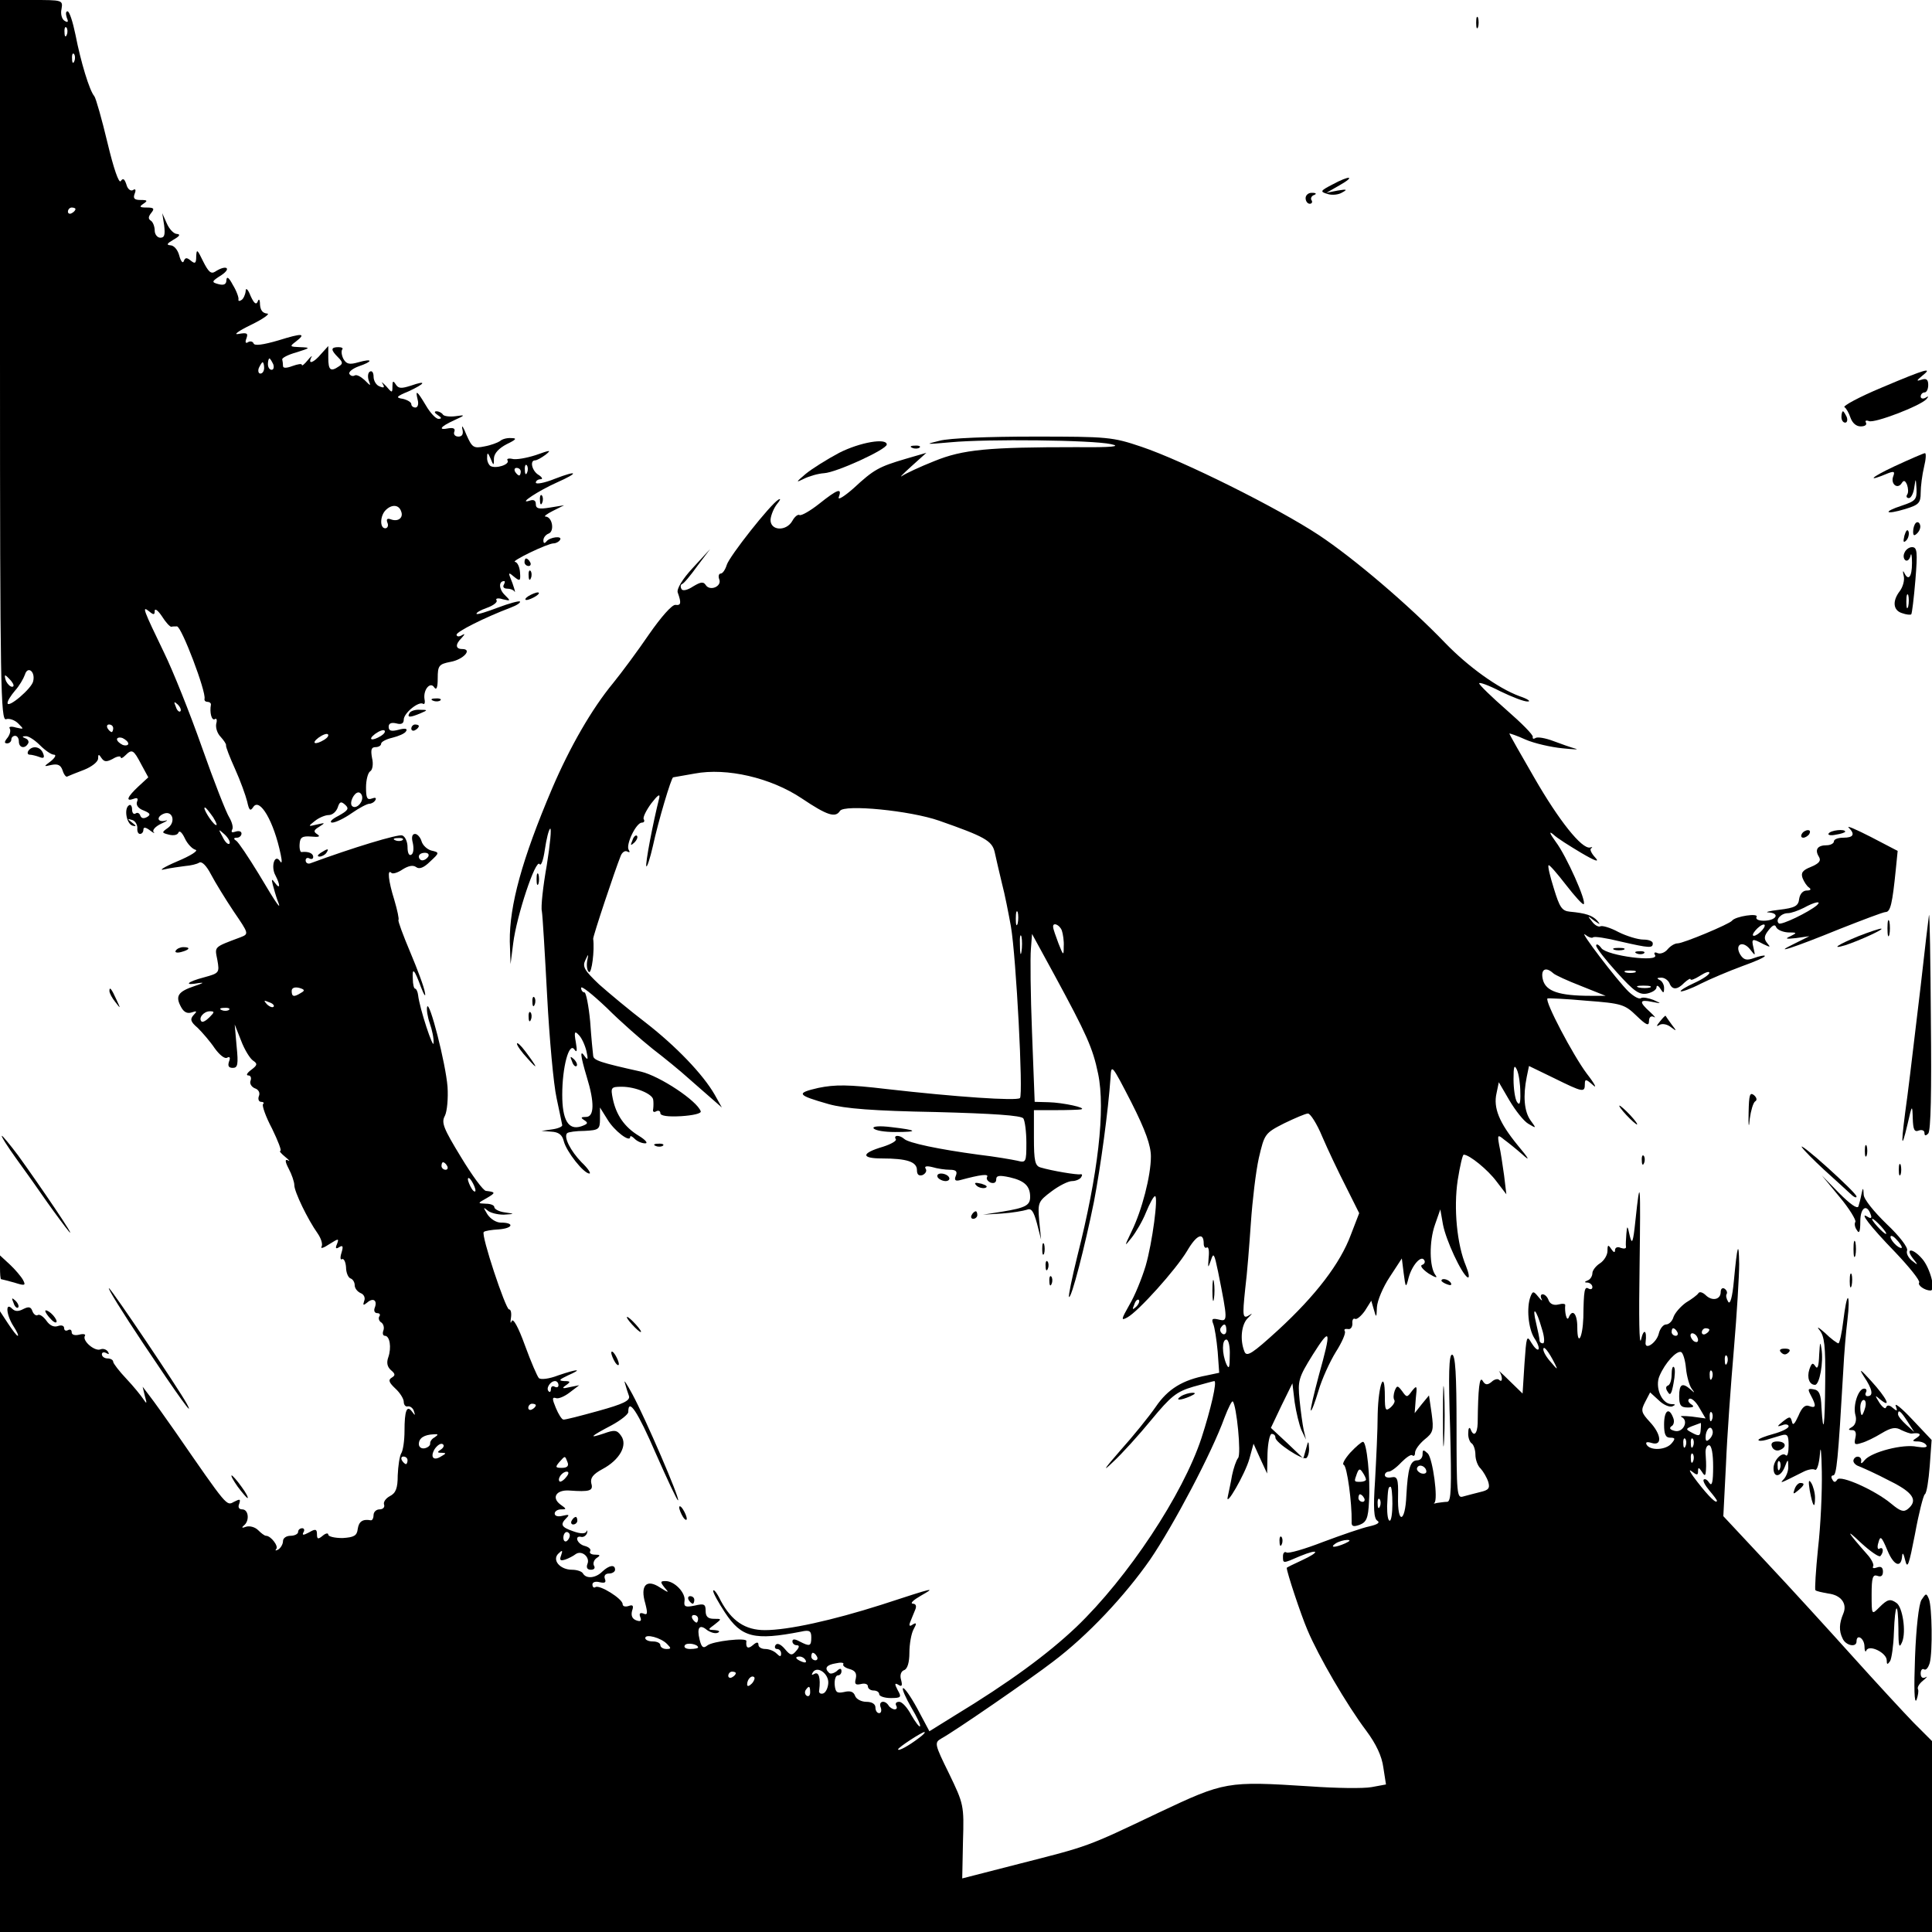 <?xml version="1.0" standalone="no"?>
<!DOCTYPE svg PUBLIC "-//W3C//DTD SVG 20010904//EN"
 "http://www.w3.org/TR/2001/REC-SVG-20010904/DTD/svg10.dtd">
<svg version="1.0" xmlns="http://www.w3.org/2000/svg"
 width="512pt" height="512pt" viewBox="0 0 512 512"
 preserveAspectRatio="xMidYMid meet">

<g transform="translate(0,512) scale(0.1,-0.1)"
fill="#000000" stroke="none">
<path d="M0 4164 c0 -861 2 -955 16 -950 8 3 23 -2 32 -11 16 -16 16 -16 -6
-11 -13 4 -20 2 -16 -3 3 -6 0 -16 -6 -24 -9 -11 -9 -15 -1 -15 6 0 11 5 11
10 0 6 5 10 10 10 6 0 10 -7 10 -15 0 -17 16 -20 24 -6 4 5 0 12 -6 14 -10 4
-10 6 0 6 7 1 24 -10 38 -24 14 -14 30 -25 37 -25 7 0 3 -8 -8 -17 -20 -15
-20 -15 2 -10 16 3 24 0 29 -15 3 -10 9 -18 12 -16 4 2 24 10 45 18 20 8 37
21 37 30 0 12 2 12 9 1 7 -10 13 -11 30 -2 11 7 21 8 21 4 0 -4 5 -2 12 5 18
18 22 15 42 -23 l19 -35 -26 -24 c-30 -28 -35 -41 -13 -33 10 4 13 1 9 -8 -3
-9 4 -18 18 -23 17 -7 19 -11 9 -17 -9 -5 -15 -4 -18 3 -2 7 -8 10 -13 6 -5
-3 -9 2 -9 11 0 9 -4 14 -8 11 -14 -8 -7 -49 9 -54 11 -3 11 -1 -1 8 -13 10
-13 11 0 7 8 -2 14 -12 14 -21 -1 -9 2 -16 7 -16 5 0 9 5 9 11 0 8 6 7 18 -2
9 -7 14 -9 9 -4 -4 5 5 15 20 22 16 7 20 11 11 8 -22 -5 -24 11 -3 19 23 8 31
-23 10 -38 -17 -12 -17 -13 3 -18 12 -3 23 -1 25 6 3 6 10 -1 17 -16 7 -15 20
-28 28 -30 9 -2 -13 -16 -49 -31 -35 -15 -50 -25 -34 -21 17 4 42 7 56 9 14 1
31 5 37 9 7 4 19 -8 31 -31 11 -21 38 -65 60 -98 41 -60 41 -60 18 -69 -72
-27 -68 -24 -61 -60 6 -34 5 -35 -35 -46 -46 -12 -56 -23 -13 -15 15 2 9 -1
-12 -8 -45 -15 -52 -27 -36 -56 7 -13 16 -18 28 -14 14 5 15 3 5 -7 -10 -11
-8 -18 11 -34 12 -12 33 -36 45 -54 13 -18 27 -29 33 -25 7 4 9 0 5 -10 -4
-12 -1 -17 10 -17 13 0 15 9 10 58 l-5 57 17 -43 c9 -24 24 -48 32 -53 12 -8
11 -12 -5 -24 -11 -8 -15 -15 -8 -15 6 0 9 -6 6 -14 -3 -7 2 -16 11 -20 10 -3
15 -12 11 -21 -3 -8 0 -15 6 -15 6 0 9 -3 5 -6 -3 -4 7 -33 24 -65 16 -33 26
-59 22 -59 -4 0 2 -7 13 -16 10 -8 14 -13 7 -9 -8 4 -8 -3 2 -22 8 -15 15 -35
15 -44 0 -17 35 -90 62 -128 9 -13 14 -29 10 -35 -3 -6 6 -3 21 7 24 15 26 16
20 0 -5 -11 -3 -14 6 -8 10 6 11 2 6 -15 -4 -12 -3 -20 1 -17 5 3 10 -7 11
-21 0 -15 6 -28 12 -30 6 -2 11 -10 11 -18 0 -8 7 -17 16 -21 8 -3 13 -12 9
-21 -4 -12 -2 -12 8 -4 16 14 28 6 20 -14 -3 -8 0 -14 7 -14 6 0 9 -4 5 -9 -3
-5 0 -13 6 -16 5 -4 8 -13 5 -21 -3 -8 -1 -14 4 -14 13 0 18 -31 9 -57 -5 -14
-3 -25 7 -34 12 -10 12 -14 2 -20 -10 -6 -7 -13 10 -29 12 -11 22 -27 22 -35
0 -8 5 -14 11 -12 6 1 14 -5 16 -13 4 -12 3 -12 -5 -1 -14 19 -20 2 -20 -51 0
-26 -4 -53 -9 -60 -4 -7 -8 -33 -9 -58 0 -34 -5 -47 -21 -55 -11 -6 -18 -16
-15 -23 2 -6 -3 -12 -12 -12 -9 0 -16 -7 -16 -15 0 -8 -3 -14 -7 -14 -22 4
-32 -3 -35 -23 -2 -18 -10 -22 -40 -24 -21 0 -38 4 -38 9 0 5 -7 4 -15 -3 -12
-10 -15 -9 -15 4 0 14 -4 15 -21 5 -15 -8 -19 -8 -15 0 4 6 2 11 -3 11 -6 0
-11 -4 -11 -10 0 -5 -9 -10 -20 -10 -11 0 -20 -6 -20 -14 0 -8 -6 -18 -12 -22
-7 -4 -10 -4 -6 1 7 7 -14 35 -27 35 -4 0 -13 7 -21 15 -8 8 -22 12 -32 9 -10
-4 -13 -3 -6 3 16 12 13 43 -4 43 -9 0 -12 6 -8 15 4 13 2 13 -14 5 -20 -11
-16 -16 -157 188 -26 37 -55 78 -66 92 l-19 25 6 -25 c6 -20 5 -22 -4 -8 -6 9
-26 34 -45 54 -19 20 -35 41 -35 45 0 5 -7 9 -15 9 -8 0 -15 5 -15 11 0 5 5 7
12 3 7 -4 8 -3 4 4 -4 6 -13 9 -20 6 -15 -6 -49 23 -41 36 3 4 -4 6 -15 3 -12
-3 -20 0 -20 6 0 7 -4 9 -10 6 -5 -3 -10 -1 -10 5 0 7 -7 9 -16 6 -11 -4 -22
1 -31 14 -8 11 -18 18 -23 15 -4 -3 -11 2 -14 10 -4 12 -10 13 -24 6 -13 -7
-22 -7 -30 1 -19 19 -15 -18 4 -47 9 -14 14 -25 11 -25 -3 0 -14 15 -26 33
l-21 32 0 -822 0 -823 2560 0 2560 0 0 253 0 253 -49 49 c-27 28 -100 107
-162 176 -63 70 -165 182 -228 249 l-114 122 7 137 c3 75 13 213 21 306 8 94
14 195 14 225 -1 64 -5 52 -14 -44 -4 -44 -10 -64 -15 -56 -5 8 -7 17 -4 21 2
4 0 10 -6 14 -5 3 -10 0 -10 -9 0 -20 -22 -25 -39 -9 -8 8 -17 11 -20 6 -3 -5
-18 -16 -33 -25 -14 -10 -29 -27 -33 -38 -3 -11 -12 -20 -20 -20 -7 0 -16 -11
-19 -24 -6 -25 -38 -46 -35 -23 4 32 -5 38 -12 7 -5 -20 -6 60 -4 190 3 230 2
248 -11 125 -6 -58 -9 -65 -15 -40 -6 28 -7 29 -9 5 -1 -14 -2 -29 -1 -34 1
-5 -5 -6 -14 -3 -8 4 -15 1 -15 -6 0 -8 -4 -6 -10 3 -8 12 -10 12 -10 -5 0
-11 -9 -26 -20 -33 -11 -7 -20 -19 -20 -26 0 -8 -6 -17 -12 -19 -10 -4 -10 -6
0 -6 6 -1 12 -6 12 -12 0 -5 -4 -7 -10 -4 -11 7 -13 -4 -14 -77 -2 -55 -16
-78 -16 -25 0 36 -13 50 -23 25 -5 -11 -11 15 -9 33 1 4 -7 5 -18 2 -12 -3
-22 1 -26 11 -3 9 -10 16 -16 16 -5 0 -6 -6 -3 -12 4 -7 0 -5 -8 5 -13 16 -15
16 -21 1 -11 -29 -6 -84 10 -110 9 -13 14 -27 11 -30 -3 -3 -11 5 -19 18 -12
21 -13 16 -18 -56 l-5 -79 -35 34 c-19 19 -32 30 -27 25 9 -12 10 -32 0 -23
-3 4 -13 2 -20 -5 -11 -9 -17 -9 -24 3 -8 13 -12 -19 -13 -113 -1 -29 -11 -37
-19 -15 -3 6 -6 2 -6 -10 -1 -12 4 -25 9 -28 5 -3 10 -17 10 -30 0 -13 6 -30
14 -37 7 -8 16 -23 20 -35 5 -17 1 -22 -21 -27 -15 -4 -36 -9 -46 -12 -16 -5
-17 8 -17 185 0 138 -3 191 -12 191 -8 0 -10 -51 -5 -195 4 -159 3 -195 -8
-195 -7 0 -19 -2 -27 -3 -7 -2 -10 -2 -7 0 11 7 -4 117 -17 131 -12 11 -14 11
-14 -2 0 -9 -6 -16 -14 -16 -19 0 -25 -22 -29 -93 -3 -74 -24 -77 -22 -3 1 47
-2 54 -17 51 -10 -2 -18 0 -18 6 0 5 5 9 10 9 6 0 21 11 34 25 13 13 26 22 29
18 4 -3 7 0 7 7 0 8 11 23 25 35 23 18 25 25 19 69 l-7 48 -19 -23 -19 -24 3
39 c4 34 3 36 -10 20 -13 -18 -14 -18 -26 -1 -12 16 -14 16 -20 1 -3 -9 -4
-19 -1 -24 3 -4 -2 -13 -10 -20 -13 -11 -15 -7 -15 29 0 76 -17 33 -19 -46 0
-43 -4 -122 -7 -177 -5 -74 -3 -100 6 -106 8 -5 1 -10 -21 -15 -19 -4 -74 -23
-122 -41 -49 -19 -93 -32 -98 -28 -5 3 -9 -2 -9 -10 0 -20 -1 -20 45 0 51 21
55 12 5 -11 -22 -10 -40 -19 -40 -20 0 -11 37 -123 55 -165 29 -69 104 -198
156 -267 26 -35 41 -67 45 -97 l7 -45 -38 -7 c-21 -4 -95 -3 -164 2 -220 14
-225 13 -401 -70 -193 -92 -184 -88 -368 -135 l-152 -39 2 98 c3 96 2 99 -37
180 -39 79 -39 82 -20 93 35 19 238 159 295 203 93 70 191 175 258 271 62 91
164 284 197 376 10 26 20 46 22 43 10 -10 23 -140 14 -150 -5 -6 -12 -27 -16
-46 -3 -19 -9 -44 -11 -55 -9 -36 46 59 57 99 l11 40 18 -40 18 -39 1 53 c1
28 6 52 11 52 6 0 10 -4 10 -10 0 -13 71 -60 82 -54 4 3 8 15 7 27 -1 20 -2
20 -8 -3 l-7 -25 -43 41 -43 40 28 59 29 59 6 -50 c4 -27 12 -60 18 -74 l12
-25 -6 25 c-3 14 -8 50 -11 80 -5 51 -3 59 35 120 48 76 50 67 16 -55 -13 -49
-23 -91 -21 -93 2 -2 11 22 20 52 9 31 30 77 46 103 16 25 27 50 24 55 -3 5 0
7 8 6 7 -2 12 5 12 14 -1 10 2 15 7 13 4 -3 16 7 26 21 l17 27 7 -24 c6 -22 7
-22 8 7 1 17 16 53 34 80 l32 49 5 -40 c5 -39 6 -39 13 -11 9 33 33 60 41 47
4 -5 1 -11 -5 -13 -7 -2 1 -12 17 -23 18 -11 25 -13 18 -4 -16 21 -17 89 -1
134 l14 40 7 -40 c8 -42 49 -130 65 -140 6 -3 4 10 -4 30 -24 57 -33 153 -22
227 6 38 13 68 16 68 15 0 64 -40 87 -71 l26 -34 -6 50 c-4 28 -9 63 -13 80
-5 28 -4 29 13 15 11 -8 32 -25 48 -39 22 -20 19 -13 -12 24 -49 60 -65 99
-56 138 l6 29 28 -48 c16 -27 38 -55 50 -62 22 -13 22 -13 6 9 -17 24 -20 65
-10 115 l6 29 66 -32 c77 -38 82 -39 82 -16 0 14 3 14 22 -3 11 -10 4 4 -17
31 -36 48 -112 192 -104 199 2 1 49 -1 103 -6 94 -7 102 -10 133 -40 26 -25
33 -28 33 -14 0 10 5 15 13 11 6 -4 2 2 -10 13 -30 27 -29 34 5 27 26 -5 26
-5 4 5 -13 5 -28 8 -33 5 -5 -4 -19 4 -33 17 -31 30 -135 167 -115 151 9 -7
18 -10 21 -7 3 3 36 -2 72 -11 79 -18 86 -18 86 -5 0 6 -11 10 -25 10 -14 0
-44 9 -66 20 -22 12 -44 18 -48 15 -5 -2 -15 3 -22 13 -13 16 -12 16 6 2 16
-11 17 -11 8 0 -13 14 -30 20 -73 24 -21 2 -27 12 -42 61 -10 32 -17 60 -14
62 2 2 22 -21 46 -52 24 -31 45 -54 47 -51 8 7 -46 128 -74 165 -16 22 -19 30
-7 20 10 -10 44 -31 74 -49 39 -23 50 -26 37 -12 -10 11 -15 22 -10 24 4 3 3
4 -3 2 -22 -5 -83 72 -148 185 -36 62 -66 115 -66 117 0 1 19 -5 43 -16 23
-10 67 -20 97 -23 30 -3 46 -4 35 -1 -11 3 -37 12 -58 20 -21 8 -43 12 -48 8
-5 -3 -8 -2 -7 3 2 5 -30 37 -69 71 -40 35 -73 67 -73 71 0 4 25 -5 56 -21 31
-15 64 -28 73 -27 9 0 -1 7 -22 14 -57 21 -136 78 -197 141 -97 101 -243 225
-335 286 -109 72 -360 197 -470 234 -77 26 -89 27 -285 27 -120 0 -224 -4
-250 -11 -41 -10 -38 -10 30 -4 97 9 374 6 424 -5 29 -6 4 -9 -90 -8 -236 0
-302 -6 -378 -37 -38 -15 -76 -33 -85 -39 -9 -6 2 5 24 25 l40 36 -55 -16
c-71 -21 -84 -28 -138 -78 -25 -22 -43 -33 -39 -23 9 25 -3 21 -52 -18 -24
-19 -47 -32 -52 -30 -4 3 -13 -4 -19 -15 -16 -29 -59 -27 -58 3 1 12 9 31 17
41 9 11 11 16 4 12 -21 -12 -130 -150 -137 -173 -4 -13 -11 -23 -16 -23 -5 0
-7 -7 -4 -15 8 -19 -25 -33 -36 -15 -6 9 -13 8 -33 -4 -15 -10 -28 -13 -31 -7
-3 5 -3 11 1 13 5 1 23 23 41 48 l34 45 -46 -50 c-28 -30 -43 -56 -40 -65 10
-28 9 -35 -6 -33 -9 1 -38 -32 -70 -78 -30 -44 -73 -102 -95 -129 -57 -69
-115 -170 -162 -280 -80 -188 -113 -310 -112 -405 l2 -60 7 55 c9 73 60 226
70 210 4 -6 10 11 14 39 4 27 10 52 14 55 4 2 0 -41 -9 -97 -10 -56 -16 -111
-13 -122 2 -11 8 -112 14 -225 6 -113 17 -234 25 -270 8 -36 14 -68 15 -72 0
-4 -12 -9 -27 -11 l-28 -4 26 -2 c19 -1 29 -8 33 -25 7 -28 53 -86 68 -86 5 0
-4 14 -21 30 -29 30 -48 67 -38 77 3 3 24 6 46 6 38 2 41 4 41 32 l0 30 20
-32 c18 -30 60 -62 60 -46 0 4 5 2 12 -5 7 -7 19 -12 28 -12 8 0 1 9 -17 20
-38 23 -60 55 -69 98 -6 30 -5 32 24 32 36 0 81 -19 83 -34 1 -6 1 -17 0 -25
-2 -7 2 -10 8 -6 6 3 11 1 11 -5 0 -7 19 -10 55 -8 31 2 54 7 52 13 -10 28
-108 93 -158 105 -108 24 -126 30 -127 42 -1 7 -5 48 -8 91 -4 42 -11 77 -15
77 -5 0 -9 6 -9 12 0 7 30 -17 68 -53 37 -37 92 -85 122 -109 30 -23 73 -58
95 -78 22 -19 51 -45 64 -56 l24 -21 -19 34 c-31 54 -102 128 -183 191 -42 32
-97 78 -123 101 -39 37 -45 47 -37 64 9 19 9 18 5 -2 -2 -13 0 -26 5 -29 7 -4
15 57 11 88 -1 6 58 183 73 220 4 10 12 15 18 11 6 -3 7 -1 3 5 -8 14 20 72
35 72 6 0 8 4 5 9 -3 4 6 23 20 42 17 22 24 27 21 14 -16 -63 -38 -177 -34
-181 2 -2 10 22 17 53 14 65 49 183 54 183 2 0 27 5 57 10 85 16 202 -11 284
-66 67 -45 89 -52 101 -33 11 18 186 1 263 -26 120 -42 140 -53 147 -83 3 -15
12 -52 19 -82 8 -30 18 -82 24 -115 14 -81 33 -447 24 -455 -9 -8 -170 3 -354
24 -101 12 -136 12 -180 3 -61 -14 -57 -19 27 -43 43 -12 119 -18 284 -21 151
-4 227 -9 232 -17 4 -6 8 -35 8 -65 0 -51 -1 -53 -24 -47 -14 3 -60 11 -103
16 -104 14 -186 31 -197 42 -13 11 -29 10 -22 -1 3 -4 -12 -13 -34 -20 -58
-17 -59 -31 -3 -31 67 0 93 -9 93 -31 0 -12 5 -16 15 -13 8 4 12 11 8 17 -4 6
2 8 18 4 13 -4 34 -7 46 -7 16 0 21 -4 16 -16 -5 -12 -1 -15 13 -11 52 14 75
17 70 8 -3 -5 1 -11 9 -15 9 -3 15 0 15 8 0 11 8 12 36 6 39 -9 54 -23 54 -52
0 -22 -12 -29 -74 -39 l-51 -8 50 3 c28 2 57 7 66 10 12 5 18 -3 27 -36 l11
-43 -5 50 c-4 48 -3 51 33 78 20 15 44 27 54 27 10 0 21 5 24 10 4 6 3 9 -2 8
-8 -2 -75 9 -105 18 -15 4 -18 17 -18 79 l0 73 58 0 c31 0 62 1 67 2 17 4 -48
18 -86 19 l-37 1 -7 183 c-4 100 -5 200 -3 222 l3 40 60 -110 c84 -155 101
-192 115 -260 20 -95 0 -267 -55 -484 -14 -57 -24 -105 -22 -108 6 -6 42 133
66 252 18 94 38 242 44 329 2 37 3 36 55 -65 38 -75 52 -115 52 -144 0 -51
-24 -143 -51 -198 -20 -42 -20 -42 0 -17 11 14 29 44 38 67 10 24 20 43 24 43
9 0 -7 -123 -25 -185 -10 -33 -29 -80 -43 -103 -22 -39 -23 -43 -5 -33 29 16
128 126 158 176 25 43 44 51 44 19 0 -8 4 -13 8 -10 5 3 7 -9 5 -27 -2 -29 -2
-29 6 -7 7 22 9 18 19 -30 26 -130 26 -133 2 -127 -17 4 -20 2 -15 -11 4 -9 9
-42 12 -74 l4 -56 -33 -7 c-64 -12 -103 -36 -135 -83 -18 -26 -60 -78 -95
-117 -42 -48 -48 -58 -19 -30 24 22 70 73 102 112 52 63 67 75 111 88 29 8 54
15 56 15 8 0 -9 -74 -34 -151 -49 -149 -195 -370 -332 -501 -76 -72 -178 -147
-323 -235 l-66 -41 -32 60 c-18 33 -35 57 -38 54 -3 -2 7 -25 22 -51 15 -25
26 -48 23 -50 -2 -2 -12 11 -23 30 -10 19 -24 35 -32 35 -8 0 -11 -4 -8 -10 3
-5 2 -10 -4 -10 -5 0 -13 5 -16 10 -10 16 -28 12 -21 -5 3 -8 1 -15 -4 -15 -6
0 -10 7 -10 15 0 9 -9 15 -24 15 -13 0 -27 7 -30 16 -4 11 -13 14 -29 10 -19
-4 -23 -1 -25 19 -1 14 3 25 8 25 6 0 10 5 10 11 0 8 -4 9 -13 0 -8 -6 -17 -8
-20 -4 -13 12 -7 21 18 25 13 3 22 2 20 -2 -3 -4 5 -10 16 -13 15 -4 20 -11
17 -25 -4 -15 -1 -18 13 -15 11 3 19 0 19 -6 0 -6 7 -11 15 -11 8 0 15 -4 15
-10 0 -5 14 -10 30 -10 28 0 30 2 19 21 -9 17 -8 20 2 14 9 -6 11 -2 7 13 -4
13 0 23 8 26 9 3 14 21 14 46 0 23 5 51 11 62 9 16 8 19 -2 13 -8 -6 -11 -4
-7 6 3 8 9 22 13 32 5 11 2 17 -6 17 -8 1 2 10 21 21 40 23 42 24 -105 -24
-129 -41 -246 -67 -308 -67 -52 0 -88 24 -117 78 -10 21 -19 32 -20 26 0 -6
14 -31 31 -57 44 -67 78 -75 202 -51 22 5 27 2 27 -15 0 -24 -4 -25 -31 -11
-13 7 -19 7 -19 0 0 -5 5 -10 11 -10 8 0 8 -5 -1 -15 -11 -13 -15 -13 -30 5
-11 13 -21 17 -25 10 -3 -5 -1 -10 4 -10 6 0 11 -5 11 -12 0 -9 -3 -9 -12 0
-7 7 -20 12 -30 12 -10 0 -18 5 -18 11 0 8 -5 8 -15 -1 -13 -11 -19 -7 -17 11
2 10 -90 0 -104 -12 -10 -8 -15 -5 -20 16 -8 32 0 42 20 25 9 -6 21 -10 28 -7
7 3 4 6 -7 7 -20 1 -20 1 -1 15 19 15 19 15 -2 15 -16 0 -22 6 -22 21 0 18 -4
20 -29 14 -25 -5 -29 -3 -27 12 4 21 -26 53 -50 53 -14 0 -15 -2 -3 -17 13
-15 12 -15 -12 0 -36 24 -53 5 -39 -42 7 -27 6 -32 -5 -27 -9 3 -12 0 -8 -10
4 -10 0 -12 -11 -8 -11 4 -14 13 -11 25 5 14 2 17 -9 13 -9 -3 -16 -1 -16 5 0
14 -61 52 -72 45 -4 -3 -8 0 -8 7 0 6 8 9 19 6 14 -3 18 -1 14 9 -3 8 1 14 11
14 9 0 16 5 16 10 0 15 -16 12 -34 -5 -17 -17 -42 -20 -51 -5 -3 6 -17 10 -29
10 -32 0 -54 26 -36 43 10 10 12 9 7 -5 -5 -13 -2 -15 11 -11 9 3 22 10 27 14
16 12 39 -7 32 -25 -4 -10 -1 -16 9 -16 9 0 12 5 8 11 -3 6 0 15 7 20 11 7 10
9 -4 9 -10 0 -16 4 -13 9 3 5 -3 11 -14 14 -21 5 -29 29 -9 24 6 -1 13 4 15
11 1 7 0 8 -2 3 -3 -6 -16 -6 -35 1 -32 11 -35 18 -18 35 9 9 7 10 -10 6 -12
-3 -21 -1 -21 6 0 6 8 11 17 11 15 0 15 1 -2 13 -24 18 -11 39 23 37 55 -4 65
-1 59 19 -3 14 4 24 30 38 45 24 67 63 49 88 -11 16 -18 16 -46 6 -42 -14 -36
-8 21 22 24 13 44 29 44 35 0 39 25 1 73 -110 31 -70 57 -126 59 -124 5 5 -87
218 -121 281 -15 28 -24 41 -20 30 3 -11 8 -27 11 -35 3 -12 -16 -21 -81 -39
-47 -13 -89 -24 -93 -23 -4 0 -13 14 -20 31 -10 24 -10 29 0 26 6 -3 23 4 37
15 l25 19 -25 -5 c-20 -5 -22 -3 -10 5 13 9 12 11 -5 11 -16 1 -13 4 10 15 41
18 27 18 -26 0 -23 -9 -46 -12 -51 -7 -4 4 -21 43 -37 87 -17 47 -31 73 -35
64 -3 -8 -4 -4 -2 8 2 13 0 23 -5 23 -9 0 -75 198 -67 205 2 3 21 6 40 7 38 3
42 18 5 18 -12 0 -28 10 -36 23 -10 17 -11 19 0 10 7 -7 27 -12 44 -12 30 2
30 2 3 6 -16 2 -28 9 -28 14 0 5 -10 9 -22 9 -23 1 -23 1 2 15 24 14 24 16 -2
19 -7 0 -37 41 -66 89 -47 77 -53 92 -43 110 6 12 9 47 7 77 -5 63 -48 230
-54 212 -2 -7 1 -27 7 -44 6 -17 11 -40 10 -52 0 -20 -37 91 -41 127 -1 9 -5
17 -8 17 -3 0 -6 12 -6 26 -2 32 4 26 22 -23 8 -21 13 -27 10 -13 -2 14 -20
62 -39 107 -19 45 -33 83 -31 85 2 2 -3 26 -11 53 -16 51 -19 83 -8 72 3 -4
17 0 30 9 16 10 28 12 36 6 8 -6 20 -2 37 15 25 23 25 24 3 29 -11 3 -23 14
-26 25 -3 10 -11 19 -17 19 -8 0 -10 -9 -6 -24 3 -14 2 -28 -4 -31 -6 -4 -10
5 -10 20 0 14 -6 28 -14 31 -11 4 -130 -32 -244 -74 -6 -2 -12 1 -12 8 0 6 5
8 10 5 6 -3 10 -1 10 4 0 10 -13 15 -31 13 -3 -1 -6 9 -5 21 1 18 7 22 31 20
20 -2 25 0 16 6 -11 7 -10 11 5 20 17 11 16 11 -6 6 -24 -6 -24 -5 -6 9 11 9
28 16 37 16 10 0 20 9 24 20 5 16 9 17 20 7 11 -10 7 -15 -18 -29 -18 -9 -25
-17 -17 -18 9 0 32 11 52 25 20 14 41 25 47 25 5 0 13 4 16 10 3 6 -1 7 -9 4
-13 -5 -16 1 -16 29 0 20 5 39 11 43 6 3 9 19 5 35 -4 22 -2 29 9 29 8 0 15 4
15 9 0 5 13 12 30 16 16 4 33 11 36 17 5 7 -2 9 -20 4 -19 -5 -26 -3 -26 8 0
9 7 12 20 9 14 -4 20 0 20 10 0 17 39 49 51 42 4 -3 6 3 4 12 -4 26 16 48 26
31 6 -8 9 1 9 24 0 34 3 38 34 44 34 6 59 34 31 34 -18 0 -19 12 -2 29 10 11
10 13 0 7 -7 -4 -13 -3 -13 2 0 8 73 45 144 72 16 6 26 13 24 16 -3 2 -29 -5
-58 -16 -29 -11 -54 -19 -57 -17 -2 3 10 10 27 16 17 6 29 15 26 20 -4 5 4 7
16 3 22 -5 22 -5 5 12 -15 15 -16 36 -1 36 3 0 2 -4 -1 -10 -3 -5 0 -10 9 -10
8 0 16 -3 19 -7 5 -9 -2 16 -11 37 -5 13 -3 13 11 1 15 -12 17 -11 15 13 -1
14 -7 26 -13 27 -13 1 86 49 102 49 6 0 14 4 17 9 8 12 -27 8 -36 -4 -5 -6 -8
-5 -8 3 0 7 6 15 14 18 16 6 10 44 -8 45 -6 0 3 7 19 15 l30 15 -37 -6 c-30
-5 -38 -3 -38 9 0 10 -6 13 -17 9 -32 -10 25 27 72 48 61 27 57 34 -5 10 -27
-11 -50 -15 -50 -10 0 5 6 9 13 9 6 0 4 5 -5 11 -18 10 -25 39 -10 39 5 0 17
7 28 15 16 13 13 13 -26 -1 -25 -8 -53 -13 -63 -10 -9 2 -15 0 -12 -4 7 -11
-31 -23 -45 -15 -5 3 -10 14 -9 23 0 14 2 13 9 -3 8 -20 9 -20 9 1 1 13 13 26
34 37 25 12 28 16 12 16 -12 1 -25 -3 -30 -8 -6 -4 -24 -11 -41 -14 -29 -6
-33 -3 -48 31 -8 20 -13 28 -11 16 4 -14 0 -21 -10 -21 -9 0 -14 6 -11 13 3 8
-2 11 -15 9 -29 -6 -23 4 14 21 31 14 31 15 4 11 -15 -2 -30 0 -33 4 -3 5 -11
9 -17 9 -7 0 -6 -4 3 -10 11 -7 11 -10 2 -10 -7 0 -22 16 -33 35 -24 40 -29
44 -22 15 3 -11 0 -20 -6 -20 -6 0 -11 4 -11 9 0 5 -10 11 -22 14 -20 3 -19 6
15 20 45 21 49 30 6 15 -25 -8 -33 -8 -40 3 -7 11 -9 10 -9 -5 0 -18 -1 -18
-17 1 -10 10 -14 13 -9 6 6 -10 4 -12 -8 -7 -9 3 -16 15 -16 26 0 10 -4 17
-10 13 -5 -3 -6 -13 -3 -23 6 -16 6 -16 -11 1 -10 9 -21 15 -26 12 -5 -3 -11
-1 -14 4 -3 5 8 14 24 20 39 13 39 22 0 11 -24 -7 -32 -5 -40 9 -5 10 -6 21
-3 25 3 3 -1 6 -10 6 -21 0 -21 -7 -1 -27 13 -13 13 -17 2 -24 -22 -15 -28
-10 -28 23 l0 31 -19 -21 c-20 -24 -36 -29 -26 -9 4 6 -1 3 -9 -7 -9 -11 -16
-17 -16 -13 0 4 -11 2 -25 -3 -16 -6 -25 -6 -25 0 0 6 -1 13 -2 17 -2 4 15 13
37 19 38 12 39 13 10 14 -27 1 -28 2 -12 14 30 23 19 24 -45 4 -41 -12 -64
-15 -66 -8 -2 5 -9 7 -15 3 -6 -4 -8 0 -4 10 5 14 2 16 -21 12 -15 -3 0 8 33
24 33 16 52 30 43 30 -12 1 -18 9 -19 24 0 13 -3 17 -6 8 -4 -10 -10 -5 -19
15 -7 18 -13 23 -13 12 -1 -9 -6 -20 -11 -23 -6 -4 -9 -3 -8 2 1 4 -5 22 -15
38 -10 19 -16 24 -17 13 0 -11 -6 -15 -21 -11 -19 5 -19 7 8 24 28 19 12 28
-17 9 -11 -7 -18 0 -32 28 -15 31 -17 33 -18 13 0 -19 -3 -21 -14 -12 -11 9
-15 9 -19 -1 -2 -7 -8 -1 -12 15 -4 15 -14 27 -24 27 -11 1 -8 5 9 15 16 9 19
14 9 15 -8 0 -20 12 -27 28 l-12 27 5 -32 c3 -25 1 -33 -10 -33 -8 0 -15 9
-15 19 0 11 -5 23 -10 26 -8 5 -7 11 1 21 9 11 7 14 -12 14 -19 0 -21 2 -9 10
12 8 11 10 -7 10 -17 0 -21 4 -16 17 4 10 2 14 -5 9 -6 -3 -14 3 -17 15 -5 15
-9 18 -15 9 -5 -7 -19 34 -35 101 -15 63 -31 119 -35 124 -13 15 -36 91 -50
163 -7 34 -16 62 -21 62 -5 0 -5 -7 -2 -17 5 -11 3 -14 -6 -8 -7 4 -11 18 -8
31 4 24 3 24 -79 24 l-84 0 0 -956z m177 864 c-3 -8 -6 -5 -6 6 -1 11 2 17 5
13 3 -3 4 -12 1 -19z m20 -70 c-3 -8 -6 -5 -6 6 -1 11 2 17 5 13 3 -3 4 -12 1
-19z m3 -392 c0 -3 -4 -8 -10 -11 -5 -3 -10 -1 -10 4 0 6 5 11 10 11 6 0 10
-2 10 -4z m524 -411 c3 -8 1 -15 -4 -15 -6 0 -10 7 -10 15 0 8 2 15 4 15 2 0
6 -7 10 -15z m-24 -10 c0 -8 -4 -15 -10 -15 -5 0 -7 7 -4 15 4 8 8 15 10 15 2
0 4 -7 4 -15z m697 -277 c-3 -8 -6 -5 -6 6 -1 11 2 17 5 13 3 -3 4 -12 1 -19z
m-17 2 c0 -5 -2 -10 -4 -10 -3 0 -8 5 -11 10 -3 6 -1 10 4 10 6 0 11 -4 11
-10z m-317 -105 c7 -17 -8 -29 -28 -21 -9 3 -12 0 -8 -10 3 -7 0 -14 -6 -14
-15 0 -14 33 1 48 16 16 35 15 41 -3z m-653 -264 c0 8 9 1 19 -14 10 -16 21
-28 25 -28 3 1 10 1 15 1 12 0 78 -174 73 -192 -1 -5 3 -8 8 -8 5 0 9 -3 9 -7
-4 -22 2 -43 10 -39 5 4 7 -2 4 -12 -2 -11 3 -26 12 -35 8 -9 15 -19 14 -22
-1 -4 10 -32 24 -63 14 -31 28 -70 32 -86 5 -23 8 -27 16 -15 17 27 55 -38 73
-126 4 -19 3 -25 -2 -17 -14 21 -25 -15 -12 -38 13 -25 13 -39 -1 -20 -9 12
-10 11 -6 -5 3 -11 8 -29 12 -40 13 -32 1 -16 -50 70 -27 44 -53 83 -59 87 -8
5 -7 8 2 8 6 0 12 5 12 11 0 6 -7 8 -16 5 -9 -3 -12 -2 -9 5 4 5 0 20 -7 32
-8 12 -41 96 -73 187 -32 91 -77 203 -100 250 -55 114 -60 126 -40 110 12 -10
15 -10 15 1z m-322 -186 c-3 -19 -68 -74 -68 -58 0 6 9 20 20 33 11 12 22 31
26 42 7 24 28 9 22 -17z m-58 0 c7 -9 8 -15 2 -15 -5 0 -12 7 -16 15 -3 8 -4
15 -2 15 2 0 9 -7 16 -15z m448 -80 c-3 -3 -9 2 -12 12 -6 14 -5 15 5 6 7 -7
10 -15 7 -18z m-178 -45 c0 -5 -2 -10 -4 -10 -3 0 -8 5 -11 10 -3 6 -1 10 4
10 6 0 11 -4 11 -10z m710 -20 c-24 -15 -37 -11 -16 5 11 8 22 12 25 9 3 -3
-1 -9 -9 -14z m-150 -10 c-24 -15 -37 -11 -16 5 11 8 22 12 25 9 3 -3 -1 -9
-9 -14z m-520 -11 c0 -4 -7 -6 -15 -3 -8 4 -15 10 -15 15 0 4 7 6 15 3 8 -4
15 -10 15 -15z m620 -143 c0 -16 -18 -31 -27 -22 -8 8 5 36 17 36 5 0 10 -6
10 -14z m-395 -52 c9 -15 12 -23 6 -20 -11 7 -35 46 -28 46 3 0 12 -12 22 -26z
m43 -70 c-4 -3 -12 5 -18 18 -12 22 -12 22 6 6 10 -10 15 -20 12 -24z m459 10
c-3 -3 -12 -4 -19 -1 -8 3 -5 6 6 6 11 1 17 -2 13 -5z m68 -44 c-3 -5 -10 -10
-16 -10 -5 0 -9 5 -9 10 0 6 7 10 16 10 8 0 12 -4 9 -10z m1562 -177 c-3 -10
-5 -4 -5 12 0 17 2 24 5 18 2 -7 2 -21 0 -30z m117 -19 c3 -9 6 -28 5 -42 0
-26 -1 -25 -14 8 -7 19 -14 38 -14 43 -2 14 17 7 23 -9z m-107 -56 c-2 -13 -4
-5 -4 17 -1 22 1 32 4 23 2 -10 2 -28 0 -40z m1409 -57 c5 -5 38 -20 74 -34
l65 -26 -40 0 c-83 0 -118 12 -126 42 -7 27 6 37 27 18z m-3318 -52 c-19 -12
-25 -11 -25 5 0 8 8 11 20 8 14 -4 16 -7 5 -13z m-73 -37 c-3 -3 -11 0 -18 7
-9 10 -8 11 6 5 10 -3 15 -9 12 -12z m-118 -8 c-3 -3 -12 -4 -19 -1 -8 3 -5 6
6 6 11 1 17 -2 13 -5z m-52 -20 c-9 -9 -18 -14 -21 -11 -9 9 6 27 22 27 13 0
13 -2 -1 -16z m999 -89 c5 -22 4 -26 -4 -15 -14 21 -12 3 5 -54 21 -68 20
-106 -2 -106 -14 0 -15 -2 -4 -9 11 -7 8 -10 -9 -16 -34 -11 -50 17 -50 84 0
73 18 140 32 120 7 -10 8 -4 4 19 -5 27 -3 31 7 20 8 -7 17 -27 21 -43z m2475
-110 c1 -29 -2 -36 -9 -25 -5 8 -9 35 -9 60 0 34 2 40 9 25 5 -11 9 -38 9 -60z
m-525 -117 c15 -35 43 -94 63 -133 l35 -70 -22 -57 c-28 -76 -93 -161 -193
-253 -68 -62 -83 -72 -89 -57 -13 32 -8 74 10 90 10 10 12 13 5 8 -20 -13 -21
-7 -13 69 5 39 11 117 15 175 4 58 13 135 21 171 15 64 16 66 67 92 29 14 57
26 63 26 6 1 24 -27 38 -61z m-2319 -78 c3 -5 1 -10 -4 -10 -6 0 -11 5 -11 10
0 6 2 10 4 10 3 0 8 -4 11 -10z m75 -65 c0 -5 -5 -3 -10 5 -5 8 -10 20 -10 25
0 6 5 3 10 -5 5 -8 10 -19 10 -25z m1751 -308 c-10 -9 -11 -8 -5 6 3 10 9 15
12 12 3 -3 0 -11 -7 -18z m1075 -58 c7 -21 8 -39 3 -39 -5 0 -9 3 -9 8 0 4 -4
24 -9 45 -12 49 0 39 15 -14z m-836 -5 c0 -8 -5 -12 -10 -9 -6 4 -8 11 -5 16
9 14 15 11 15 -7z m1195 -4 c3 -5 1 -10 -4 -10 -6 0 -11 5 -11 10 0 6 2 10 4
10 3 0 8 -4 11 -10z m85 6 c0 -3 -4 -8 -10 -11 -5 -3 -10 -1 -10 4 0 6 5 11
10 11 6 0 10 -2 10 -4z m-30 -27 c0 -6 -4 -7 -10 -4 -5 3 -10 11 -10 16 0 6 5
7 10 4 6 -3 10 -11 10 -16z m-1241 -41 c0 -33 -2 -38 -9 -23 -12 28 -12 65 0
65 6 0 10 -19 9 -42z m862 -23 c8 -16 6 -15 -10 4 -12 13 -21 28 -21 35 0 12
14 -5 31 -39z m347 -11 c2 -21 9 -46 15 -54 9 -12 9 -13 -3 -2 -22 19 -30 14
-30 -18 0 -24 4 -30 23 -30 16 0 18 3 8 9 -7 5 -9 11 -4 14 5 3 17 -7 26 -23
l17 -29 -37 5 c-21 2 -33 2 -27 -1 21 -10 4 -43 -18 -37 -12 3 -15 7 -9 12 7
3 9 14 5 23 -11 29 -24 19 -24 -18 0 -26 4 -35 16 -35 14 0 14 -3 4 -15 -15
-18 -56 -20 -66 -4 -4 7 0 9 13 5 29 -9 26 23 -5 56 -23 25 -24 30 -12 53 l13
25 23 -21 c12 -12 29 -19 36 -16 9 4 9 6 -3 6 -26 1 -44 46 -31 75 15 35 45
67 57 63 5 -2 11 -21 13 -43z m109 14 c-3 -8 -6 -5 -6 6 -1 11 2 17 5 13 3 -3
4 -12 1 -19z m-40 -40 c-3 -8 -6 -5 -6 6 -1 11 2 17 5 13 3 -3 4 -12 1 -19z
m-3057 -19 c0 -5 -4 -7 -10 -4 -5 3 -10 1 -10 -6 0 -7 -3 -10 -6 -6 -8 7 4 27
17 27 5 0 9 -5 9 -11z m-60 -53 c0 -3 -4 -8 -10 -11 -5 -3 -10 -1 -10 4 0 6 5
11 10 11 6 0 10 -2 10 -4z m3117 -38 c-3 -8 -6 -5 -6 6 -1 11 2 17 5 13 3 -3
4 -12 1 -19z m-30 -27 c-1 -16 -4 -18 -21 -9 -22 12 -23 11 21 27 1 1 1 -8 0
-18z m24 -24 c-8 -8 -11 -7 -11 4 0 20 13 34 18 19 3 -7 -1 -17 -7 -23z
m-3379 4 c-8 -4 -13 -12 -12 -17 0 -5 -6 -10 -14 -12 -9 -2 -16 3 -16 11 0 16
14 25 40 26 12 1 12 -1 2 -8z m3315 -23 c-3 -8 -6 -5 -6 6 -1 11 2 17 5 13 3
-3 4 -12 1 -19z m20 0 c-3 -8 -6 -5 -6 6 -1 11 2 17 5 13 3 -3 4 -12 1 -19z
m-3318 -9 c-11 -7 -11 -9 1 -9 13 0 13 -2 0 -9 -21 -14 -31 -3 -18 19 7 10 16
16 21 13 5 -3 3 -9 -4 -14z m3371 -46 c0 -40 -3 -53 -10 -43 -5 8 -11 12 -15
9 -3 -3 4 -16 15 -29 11 -13 20 -25 20 -27 0 -10 -21 10 -52 50 -18 23 -25 36
-15 28 14 -11 17 -11 17 0 0 11 2 11 10 -1 8 -13 10 -12 11 5 1 11 0 30 -1 43
-1 12 3 22 9 22 7 0 11 -23 11 -57z m-53 15 c-3 -8 -6 -5 -6 6 -1 11 2 17 5
13 3 -3 4 -12 1 -19z m-3407 2 c0 -5 -2 -10 -4 -10 -3 0 -8 5 -11 10 -3 6 -1
10 4 10 6 0 11 -4 11 -10z m424 -5 c4 -10 -1 -15 -15 -15 -17 0 -18 2 -7 15
16 18 15 18 22 0z m2276 -25 c0 -5 -7 -7 -15 -4 -8 4 -12 10 -9 15 6 11 24 2
24 -11z m-2280 -15 c-7 -9 -15 -13 -17 -11 -7 7 7 26 19 26 6 0 6 -6 -2 -15z
m2190 -70 c0 -25 -3 -45 -7 -45 -5 0 -7 17 -7 38 2 47 3 52 9 52 3 0 5 -20 5
-45z m-33 -7 c-3 -8 -6 -5 -6 6 -1 11 2 17 5 13 3 -3 4 -12 1 -19z m-2147 -77
c0 -6 -4 -12 -8 -15 -5 -3 -9 1 -9 9 0 8 4 15 9 15 4 0 8 -4 8 -9z m2055 -21
c-27 -12 -43 -12 -25 0 8 5 22 9 30 9 10 0 8 -3 -5 -9z m-1715 -200 c0 -5 -2
-10 -4 -10 -3 0 -8 5 -11 10 -3 6 -1 10 4 10 6 0 11 -4 11 -10z m-82 -67 c11
-11 11 -13 -2 -13 -9 0 -16 5 -16 10 0 6 -9 10 -20 10 -11 0 -20 4 -20 9 0 12
42 1 58 -16z m82 -9 c0 -2 -9 -4 -21 -4 -11 0 -18 4 -14 10 5 8 35 3 35 -6z
m315 -24 c3 -5 1 -10 -4 -10 -6 0 -11 5 -11 10 0 6 2 10 4 10 3 0 8 -4 11 -10z
m-30 -10 c3 -6 -1 -7 -9 -4 -18 7 -21 14 -7 14 6 0 13 -4 16 -10z m60 -61 c-1
-13 -7 -25 -14 -27 -7 -2 -12 2 -10 9 4 32 -1 50 -13 43 -7 -4 -8 -3 -4 4 12
19 43 -4 41 -29z m-245 27 c0 -3 -4 -8 -10 -11 -5 -3 -10 -1 -10 4 0 6 5 11
10 11 6 0 10 -2 10 -4z m42 -28 c-7 -7 -12 -8 -12 -2 0 14 12 26 19 19 2 -3
-1 -11 -7 -17z m155 -23 c0 -8 -4 -12 -9 -9 -5 3 -6 10 -3 15 9 13 12 11 12
-6z m288 -121 c-26 -20 -55 -36 -55 -30 0 5 63 46 70 46 3 -1 -4 -8 -15 -16z"/>
<path d="M1516 2307 c3 -10 9 -15 12 -12 3 3 0 11 -7 18 -10 9 -11 8 -5 -6z"/>
<path d="M4430 1478 c0 -15 -4 -28 -10 -30 -6 -2 -6 -9 0 -17 6 -11 10 -5 15
23 4 20 5 40 1 43 -3 4 -6 -5 -6 -19z"/>
<path d="M3912 5060 c0 -14 2 -19 5 -12 2 6 2 18 0 25 -3 6 -5 1 -5 -13z"/>
<path d="M3531 4631 c-33 -17 -33 -19 -13 -25 12 -4 30 -2 39 4 15 8 12 9 -12
5 l-30 -6 35 20 c44 25 27 27 -19 2z"/>
<path d="M3460 4595 c0 -8 5 -15 11 -15 5 0 8 4 5 9 -4 5 0 12 6 14 8 3 6 6
-4 6 -10 1 -18 -6 -18 -14z"/>
<path d="M4987 4093 c-60 -25 -104 -49 -99 -52 5 -3 12 -16 16 -28 5 -14 15
-23 27 -23 11 0 17 4 14 10 -3 5 0 7 8 4 15 -6 135 40 152 58 7 8 6 9 -2 4 -7
-4 -13 -2 -13 3 0 6 5 11 10 11 6 0 10 9 10 20 0 14 -5 18 -17 14 -15 -5 -15
-3 1 10 30 24 11 19 -107 -31z"/>
<path d="M4880 4015 c0 -8 4 -15 10 -15 5 0 7 7 4 15 -4 8 -8 15 -10 15 -2 0
-4 -7 -4 -15z"/>
<path d="M2224 3920 c-32 -17 -72 -42 -89 -56 -26 -22 -27 -24 -5 -13 14 7 38
14 54 15 33 2 166 63 166 76 0 18 -71 6 -126 -22z"/>
<path d="M2418 3933 c7 -3 16 -2 19 1 4 3 -2 6 -13 5 -11 0 -14 -3 -6 -6z"/>
<path d="M5020 3884 c-64 -30 -75 -43 -16 -18 16 6 18 4 13 -9 -7 -20 12 -35
23 -17 5 8 9 7 14 -5 3 -9 4 -21 0 -26 -3 -5 -1 -9 5 -9 5 0 12 12 14 28 4 26
4 26 6 -4 1 -28 -3 -32 -39 -44 -52 -17 -44 -25 9 -9 36 11 41 16 41 43 0 17
4 48 9 69 5 20 6 37 2 36 -3 0 -40 -16 -81 -35z"/>
<path d="M1431 3794 c0 -11 3 -14 6 -6 3 7 2 16 -1 19 -3 4 -6 -2 -5 -13z"/>
<path d="M5077 3734 c-4 -4 -7 -14 -7 -23 0 -11 3 -12 11 -4 6 6 10 16 7 23
-2 6 -7 8 -11 4z"/>
<path d="M5047 3701 c-4 -17 -3 -21 5 -13 5 5 8 16 6 23 -3 8 -7 3 -11 -10z"/>
<path d="M5047 3655 c-4 -8 -2 -17 3 -20 5 -3 11 3 13 12 2 10 4 1 4 -19 0
-38 -10 -49 -21 -25 -3 6 -4 3 -1 -9 3 -11 -2 -29 -10 -40 -21 -27 -18 -52 6
-59 11 -4 22 -5 24 -3 2 2 7 43 11 91 6 74 5 87 -9 87 -8 0 -17 -7 -20 -15z
m10 -142 c-3 -10 -5 -4 -5 12 0 17 2 24 5 18 2 -7 2 -21 0 -30z"/>
<path d="M1390 3630 c0 -5 5 -10 11 -10 5 0 7 5 4 10 -3 6 -8 10 -11 10 -2 0
-4 -4 -4 -10z"/>
<path d="M1401 3594 c0 -11 3 -14 6 -6 3 7 2 16 -1 19 -3 4 -6 -2 -5 -13z"/>
<path d="M1400 3540 c-8 -5 -10 -10 -5 -10 6 0 17 5 25 10 8 5 11 10 5 10 -5
0 -17 -5 -25 -10z"/>
<path d="M1148 3263 c7 -3 16 -2 19 1 4 3 -2 6 -13 5 -11 0 -14 -3 -6 -6z"/>
<path d="M1085 3230 c-7 -12 2 -12 30 0 19 8 19 9 -2 9 -12 1 -25 -3 -28 -9z"/>
<path d="M1090 3189 c0 -5 5 -7 10 -4 6 3 10 8 10 11 0 2 -4 4 -10 4 -5 0 -10
-5 -10 -11z"/>
<path d="M75 3130 c-3 -5 -2 -10 4 -10 5 0 17 -3 25 -6 12 -5 15 -2 10 10 -7
18 -29 21 -39 6z"/>
<path d="M4899 2927 c18 -18 13 -27 -14 -27 -14 0 -25 -4 -25 -10 0 -5 -9 -10
-19 -10 -25 0 -32 -12 -21 -30 7 -11 1 -18 -20 -27 -23 -9 -28 -16 -23 -30 4
-10 11 -21 17 -25 7 -5 4 -8 -6 -8 -10 0 -18 -9 -20 -22 -2 -19 -11 -24 -53
-29 -27 -3 -40 -7 -27 -7 31 -3 18 -22 -14 -22 -14 0 -22 4 -19 10 7 11 -56 2
-65 -10 -7 -9 -129 -60 -144 -60 -8 0 -19 -7 -26 -15 -7 -9 -19 -14 -27 -11
-8 4 -11 1 -7 -5 12 -20 -126 -2 -142 18 -7 10 -14 13 -14 7 0 -6 25 -38 55
-71 45 -50 59 -60 80 -56 14 3 25 10 25 17 0 6 5 4 10 -4 8 -13 10 -13 10 2 0
9 -6 19 -12 21 -8 4 -7 6 3 6 9 1 19 -6 23 -14 7 -19 21 -19 40 1 9 8 16 12
16 9 0 -4 11 0 25 9 14 9 25 13 25 8 0 -5 -18 -17 -40 -27 -22 -10 -38 -20
-36 -22 2 -2 26 6 53 20 26 13 76 34 111 47 34 12 61 24 59 27 -2 2 -15 -1
-29 -6 -19 -7 -27 -5 -36 9 -16 27 6 39 26 14 14 -18 14 -18 9 4 -6 25 -4 26
26 10 19 -9 20 -9 10 3 -9 11 -8 19 4 34 11 14 17 16 20 8 3 -7 17 -13 31 -14
25 0 25 -1 7 -10 -16 -7 -12 -8 15 -5 l35 5 -40 -20 c-64 -31 0 -10 120 39 61
24 116 45 122 45 13 0 18 23 27 112 l5 50 -71 37 c-39 20 -65 31 -59 25z m-84
-206 c-21 -18 -95 -54 -101 -48 -10 9 6 27 24 27 9 0 28 7 42 14 29 16 49 20
35 7z m-145 -66 c-7 -8 -17 -15 -22 -15 -11 0 14 29 26 30 5 0 3 -7 -4 -15z
m-337 -112 c-7 -2 -19 -2 -25 0 -7 3 -2 5 12 5 14 0 19 -2 13 -5z m40 -40 c-7
-2 -21 -2 -30 0 -10 3 -4 5 12 5 17 0 24 -2 18 -5z"/>
<path d="M4775 2910 c-3 -5 -2 -10 4 -10 5 0 13 5 16 10 3 6 2 10 -4 10 -5 0
-13 -4 -16 -10z"/>
<path d="M4846 2911 c-3 -4 6 -6 19 -3 14 2 25 6 25 8 0 8 -39 4 -44 -5z"/>
<path d="M1676 2893 c-6 -14 -5 -15 5 -6 7 7 10 15 7 18 -3 3 -9 -2 -12 -12z"/>
<path d="M850 2860 c-9 -6 -10 -10 -3 -10 6 0 15 5 18 10 8 12 4 12 -15 0z"/>
<path d="M1422 2790 c0 -14 2 -19 5 -12 2 6 2 18 0 25 -3 6 -5 1 -5 -13z"/>
<path d="M5112 2695 c-1 -5 -11 -90 -22 -188 -12 -98 -27 -229 -35 -290 -18
-131 -18 -153 0 -77 12 53 13 54 14 16 1 -29 4 -37 16 -32 8 3 15 0 15 -6 0
-8 3 -9 10 -2 7 7 9 113 7 300 -1 159 -3 285 -5 279z"/>
<path d="M5002 2660 c0 -19 2 -27 5 -17 2 9 2 25 0 35 -3 9 -5 1 -5 -18z"/>
<path d="M4925 2639 c-54 -22 -75 -36 -35 -24 37 12 107 44 95 44 -5 0 -32 -9
-60 -20z"/>
<path d="M466 2601 c-4 -5 3 -7 14 -4 23 6 26 13 6 13 -8 0 -17 -4 -20 -9z"/>
<path d="M4278 2603 c6 -2 18 -2 25 0 6 3 1 5 -13 5 -14 0 -19 -2 -12 -5z"/>
<path d="M4338 2593 c7 -3 16 -2 19 1 4 3 -2 6 -13 5 -11 0 -14 -3 -6 -6z"/>
<path d="M290 2494 c0 -6 7 -19 16 -30 14 -18 14 -18 3 6 -14 31 -19 36 -19
24z"/>
<path d="M1411 2464 c0 -11 3 -14 6 -6 3 7 2 16 -1 19 -3 4 -6 -2 -5 -13z"/>
<path d="M1401 2424 c0 -11 3 -14 6 -6 3 7 2 16 -1 19 -3 4 -6 -2 -5 -13z"/>
<path d="M4399 2413 c-10 -12 -10 -15 -1 -9 7 4 20 2 30 -6 16 -12 16 -11 2 7
-8 11 -15 21 -16 23 -1 1 -7 -5 -15 -15z"/>
<path d="M1370 2354 c0 -5 13 -23 28 -39 30 -34 27 -25 -6 19 -12 16 -22 25
-22 20z"/>
<path d="M4634 2172 c-1 -38 1 -44 3 -17 3 22 9 42 14 46 6 3 5 10 -3 17 -11
8 -13 0 -14 -46z"/>
<path d="M4310 2165 c13 -14 26 -25 28 -25 3 0 -5 11 -18 25 -13 14 -26 25
-28 25 -3 0 5 -11 18 -25z"/>
<path d="M2315 2130 c4 -6 29 -10 57 -10 64 0 60 5 -10 13 -32 4 -50 2 -47 -3z"/>
<path d="M42 2051 c24 -33 61 -85 83 -117 22 -31 48 -66 58 -78 22 -24 -78
123 -135 202 -21 28 -41 52 -43 52 -3 0 14 -27 37 -59z"/>
<path d="M1738 2083 c7 -3 16 -2 19 1 4 3 -2 6 -13 5 -11 0 -14 -3 -6 -6z"/>
<path d="M4775 2080 c5 -8 32 -35 59 -60 28 -25 58 -53 68 -62 10 -10 18 -14
18 -9 0 5 -35 39 -77 77 -42 38 -73 62 -68 54z"/>
<path d="M4942 2070 c0 -14 2 -19 5 -12 2 6 2 18 0 25 -3 6 -5 1 -5 -13z"/>
<path d="M4351 2044 c0 -11 3 -14 6 -6 3 7 2 16 -1 19 -3 4 -6 -2 -5 -13z"/>
<path d="M5032 2020 c0 -14 2 -19 5 -12 2 6 2 18 0 25 -3 6 -5 1 -5 -13z"/>
<path d="M2485 2000 c3 -5 13 -10 21 -10 8 0 12 5 9 10 -3 6 -13 10 -21 10 -8
0 -12 -4 -9 -10z"/>
<path d="M4875 1948 c26 -31 44 -61 42 -66 -3 -4 -2 -14 4 -22 6 -11 9 -4 9
23 0 38 18 48 28 17 3 -8 0 -10 -8 -5 -25 16 5 -24 73 -94 37 -39 66 -75 63
-80 -5 -7 15 -21 30 -21 15 0 -1 60 -22 84 -26 30 -47 29 -23 -1 13 -16 12
-17 -4 -4 -10 8 -16 20 -13 27 3 8 -21 39 -54 70 -33 32 -61 66 -61 78 -1 20
-2 20 -6 1 -2 -11 -6 -26 -8 -32 -3 -8 -23 7 -51 35 l-46 47 47 -57z m110 -78
c10 -11 16 -20 13 -20 -3 0 -13 9 -23 20 -10 11 -16 20 -13 20 3 0 13 -9 23
-20z m55 -56 c0 -3 -7 -1 -15 6 -8 7 -15 17 -15 22 0 5 7 3 15 -6 8 -8 15 -18
15 -22z"/>
<path d="M2588 1978 c5 -5 16 -8 23 -6 8 3 3 7 -10 11 -17 4 -21 3 -13 -5z"/>
<path d="M2575 1900 c-3 -5 -1 -10 4 -10 6 0 11 5 11 10 0 6 -2 10 -4 10 -3 0
-8 -4 -11 -10z"/>
<path d="M4912 1810 c0 -19 2 -27 5 -17 2 9 2 25 0 35 -3 9 -5 1 -5 -18z"/>
<path d="M2762 1810 c0 -14 2 -19 5 -12 2 6 2 18 0 25 -3 6 -5 1 -5 -13z"/>
<path d="M0 1762 c0 -18 1 -32 3 -32 1 0 17 -4 35 -9 28 -9 31 -8 23 7 -5 9
-21 28 -35 41 l-26 24 0 -31z"/>
<path d="M2771 1764 c0 -11 3 -14 6 -6 3 7 2 16 -1 19 -3 4 -6 -2 -5 -13z"/>
<path d="M4902 1725 c0 -16 2 -22 5 -12 2 9 2 23 0 30 -3 6 -5 -1 -5 -18z"/>
<path d="M2781 1724 c0 -11 3 -14 6 -6 3 7 2 16 -1 19 -3 4 -6 -2 -5 -13z"/>
<path d="M3213 1700 c0 -25 2 -35 4 -22 2 12 2 32 0 45 -2 12 -4 2 -4 -23z"/>
<path d="M3820 1726 c0 -2 7 -7 16 -10 8 -3 12 -2 9 4 -6 10 -25 14 -25 6z"/>
<path d="M380 1559 c92 -138 138 -202 115 -159 -22 40 -197 300 -206 306 -6 3
35 -63 91 -147z"/>
<path d="M36 1667 c3 -10 9 -15 12 -12 3 3 0 11 -7 18 -10 9 -11 8 -5 -6z"/>
<path d="M4885 1620 c-4 -33 -10 -60 -13 -60 -3 0 -20 12 -36 28 -17 15 -23
18 -14 7 13 -16 16 -42 15 -137 -1 -119 -5 -148 -10 -67 -1 33 -6 45 -20 47
-16 3 -17 1 -8 -16 15 -28 14 -35 -5 -28 -10 4 -19 -4 -28 -26 -10 -22 -15
-27 -17 -16 -4 15 -6 15 -24 1 -16 -13 -17 -15 -2 -10 9 4 17 2 17 -3 0 -5
-18 -14 -40 -20 -22 -6 -40 -13 -40 -16 0 -3 9 -3 20 0 11 3 29 9 40 12 17 5
20 1 20 -27 0 -18 -3 -29 -7 -26 -10 11 -33 -13 -33 -34 0 -26 19 -24 30 4 8
21 9 21 9 1 1 -11 -5 -26 -11 -33 -13 -14 -12 -13 52 19 12 6 25 8 30 5 5 -3
11 16 13 42 2 27 4 5 5 -47 1 -52 -3 -143 -10 -203 -6 -59 -9 -109 -7 -111 2
-3 18 -6 34 -9 34 -4 51 -27 40 -53 -11 -26 -12 -46 -2 -66 8 -19 37 -25 37
-8 0 21 20 9 21 -12 0 -13 3 -18 5 -12 7 17 54 -6 54 -26 0 -12 2 -12 9 -2 4
7 9 41 10 75 3 80 11 88 12 11 0 -48 2 -54 10 -35 11 27 1 92 -15 103 -17 12
-24 10 -46 -12 -20 -20 -20 -20 -20 35 0 44 3 53 15 49 10 -4 15 0 15 11 0 11
-5 15 -16 11 -8 -3 -13 -2 -10 3 3 4 -4 19 -16 32 -53 60 -59 71 -17 31 25
-23 48 -39 52 -36 10 11 8 26 -2 20 -5 -4 -7 4 -3 16 5 19 8 17 24 -21 17 -41
37 -48 39 -13 1 9 4 4 8 -13 6 -25 10 -12 26 70 10 55 22 102 26 105 5 3 10
37 13 75 l5 69 -51 54 c-28 30 -48 46 -44 36 5 -14 4 -15 -8 -5 -9 8 -15 8
-18 1 -1 -5 -9 0 -17 12 -13 21 -13 22 2 9 31 -25 17 4 -24 49 -28 31 -34 35
-20 13 23 -34 27 -53 10 -53 -5 0 -7 5 -4 10 3 6 1 10 -5 10 -15 0 -30 -44
-23 -70 4 -13 0 -26 -8 -31 -12 -7 -12 -9 0 -9 8 0 11 -7 8 -20 -4 -18 -2 -20
16 -14 12 3 36 15 54 26 25 15 37 17 52 8 11 -5 24 -10 28 -9 20 3 27 -2 13
-11 -13 -8 -13 -10 2 -10 9 0 20 -4 23 -10 4 -6 -6 -7 -25 -4 -37 8 -120 -14
-138 -35 -7 -9 -11 -11 -10 -5 4 15 -15 19 -20 5 -2 -6 5 -14 15 -17 10 -4 46
-20 80 -38 63 -31 77 -52 49 -75 -11 -9 -20 -6 -44 14 -43 36 -135 77 -143 64
-5 -8 -9 -8 -13 0 -4 6 -3 11 2 11 9 0 13 37 27 280 2 41 7 101 11 133 4 31 4
57 1 57 -3 0 -8 -27 -12 -60z m58 -230 c-3 -11 -7 -20 -9 -20 -2 0 -4 9 -4 20
0 11 4 20 9 20 5 0 7 -9 4 -20z m112 -37 l18 -28 -21 19 c-12 11 -22 23 -22
28 0 14 7 9 25 -19z m-338 -125 c-3 -8 -6 -5 -6 6 -1 11 2 17 5 13 3 -3 4 -12
1 -19z"/>
<path d="M120 1646 c0 -4 7 -14 15 -22 8 -9 15 -11 15 -6 0 5 -7 15 -15 22 -8
7 -15 9 -15 6z"/>
<path d="M1675 1610 c10 -11 20 -20 23 -20 3 0 -3 9 -13 20 -10 11 -20 20 -23
20 -3 0 3 -9 13 -20z"/>
<path d="M4821 1530 c-1 -30 -4 -40 -10 -31 -7 11 -10 9 -16 -8 -7 -22 0 -41
15 -41 12 0 23 60 17 96 -3 21 -4 17 -6 -16z"/>
<path d="M4720 1536 c7 -7 13 -7 20 0 6 6 3 10 -10 10 -13 0 -16 -4 -10 -10z"/>
<path d="M1620 1535 c0 -5 5 -17 10 -25 5 -8 10 -10 10 -5 0 6 -5 17 -10 25
-5 8 -10 11 -10 5z"/>
<path d="M3824 1365 c0 -71 1 -99 3 -62 2 37 2 96 0 130 -2 34 -3 4 -3 -68z"/>
<path d="M3130 1420 c-18 -12 -2 -12 25 0 13 6 15 9 5 9 -8 0 -22 -4 -30 -9z"/>
<path d="M3578 1270 c-14 -16 -22 -30 -17 -32 9 -3 22 -102 21 -150 -1 -13 4
-15 21 -9 18 7 23 17 25 62 4 62 -6 159 -16 158 -4 0 -19 -13 -34 -29z m42
-71 c0 -3 -7 -6 -15 -6 -17 0 -17 0 -9 22 5 13 8 14 15 3 5 -7 9 -16 9 -19z
m-5 -49 c3 -5 1 -10 -4 -10 -6 0 -11 5 -11 10 0 6 2 10 4 10 3 0 8 -4 11 -10z"/>
<path d="M4696 1286 c3 -8 12 -12 20 -9 21 8 17 23 -6 23 -13 0 -18 -5 -14
-14z"/>
<path d="M630 1180 c12 -16 24 -30 26 -30 3 0 -4 14 -16 30 -12 17 -24 30 -26
30 -3 0 4 -13 16 -30z"/>
<path d="M4796 1170 c8 -43 14 -51 14 -19 0 13 -5 31 -10 39 -7 11 -8 5 -4
-20z"/>
<path d="M4756 1174 c-5 -14 -4 -15 9 -4 17 14 19 20 6 20 -5 0 -12 -7 -15
-16z"/>
<path d="M1800 1125 c0 -5 5 -17 10 -25 5 -8 10 -10 10 -5 0 6 -5 17 -10 25
-5 8 -10 11 -10 5z"/>
<path d="M1515 1090 c-3 -5 -1 -10 4 -10 6 0 11 5 11 10 0 6 -2 10 -4 10 -3 0
-8 -4 -11 -10z"/>
<path d="M3391 1034 c0 -11 3 -14 6 -6 3 7 2 16 -1 19 -3 4 -6 -2 -5 -13z"/>
<path d="M5092 880 c-7 -12 -14 -73 -17 -152 -3 -82 -2 -125 4 -113 4 11 6 24
4 28 -3 5 3 15 13 23 11 9 13 13 7 9 -8 -4 -13 0 -13 10 0 9 4 14 9 11 5 -3
11 4 15 17 8 30 6 148 -2 169 -7 17 -8 16 -20 -2z"/>
<path d="M1825 880 c3 -5 8 -10 11 -10 2 0 4 5 4 10 0 6 -5 10 -11 10 -5 0 -7
-4 -4 -10z"/>
</g>
</svg>
